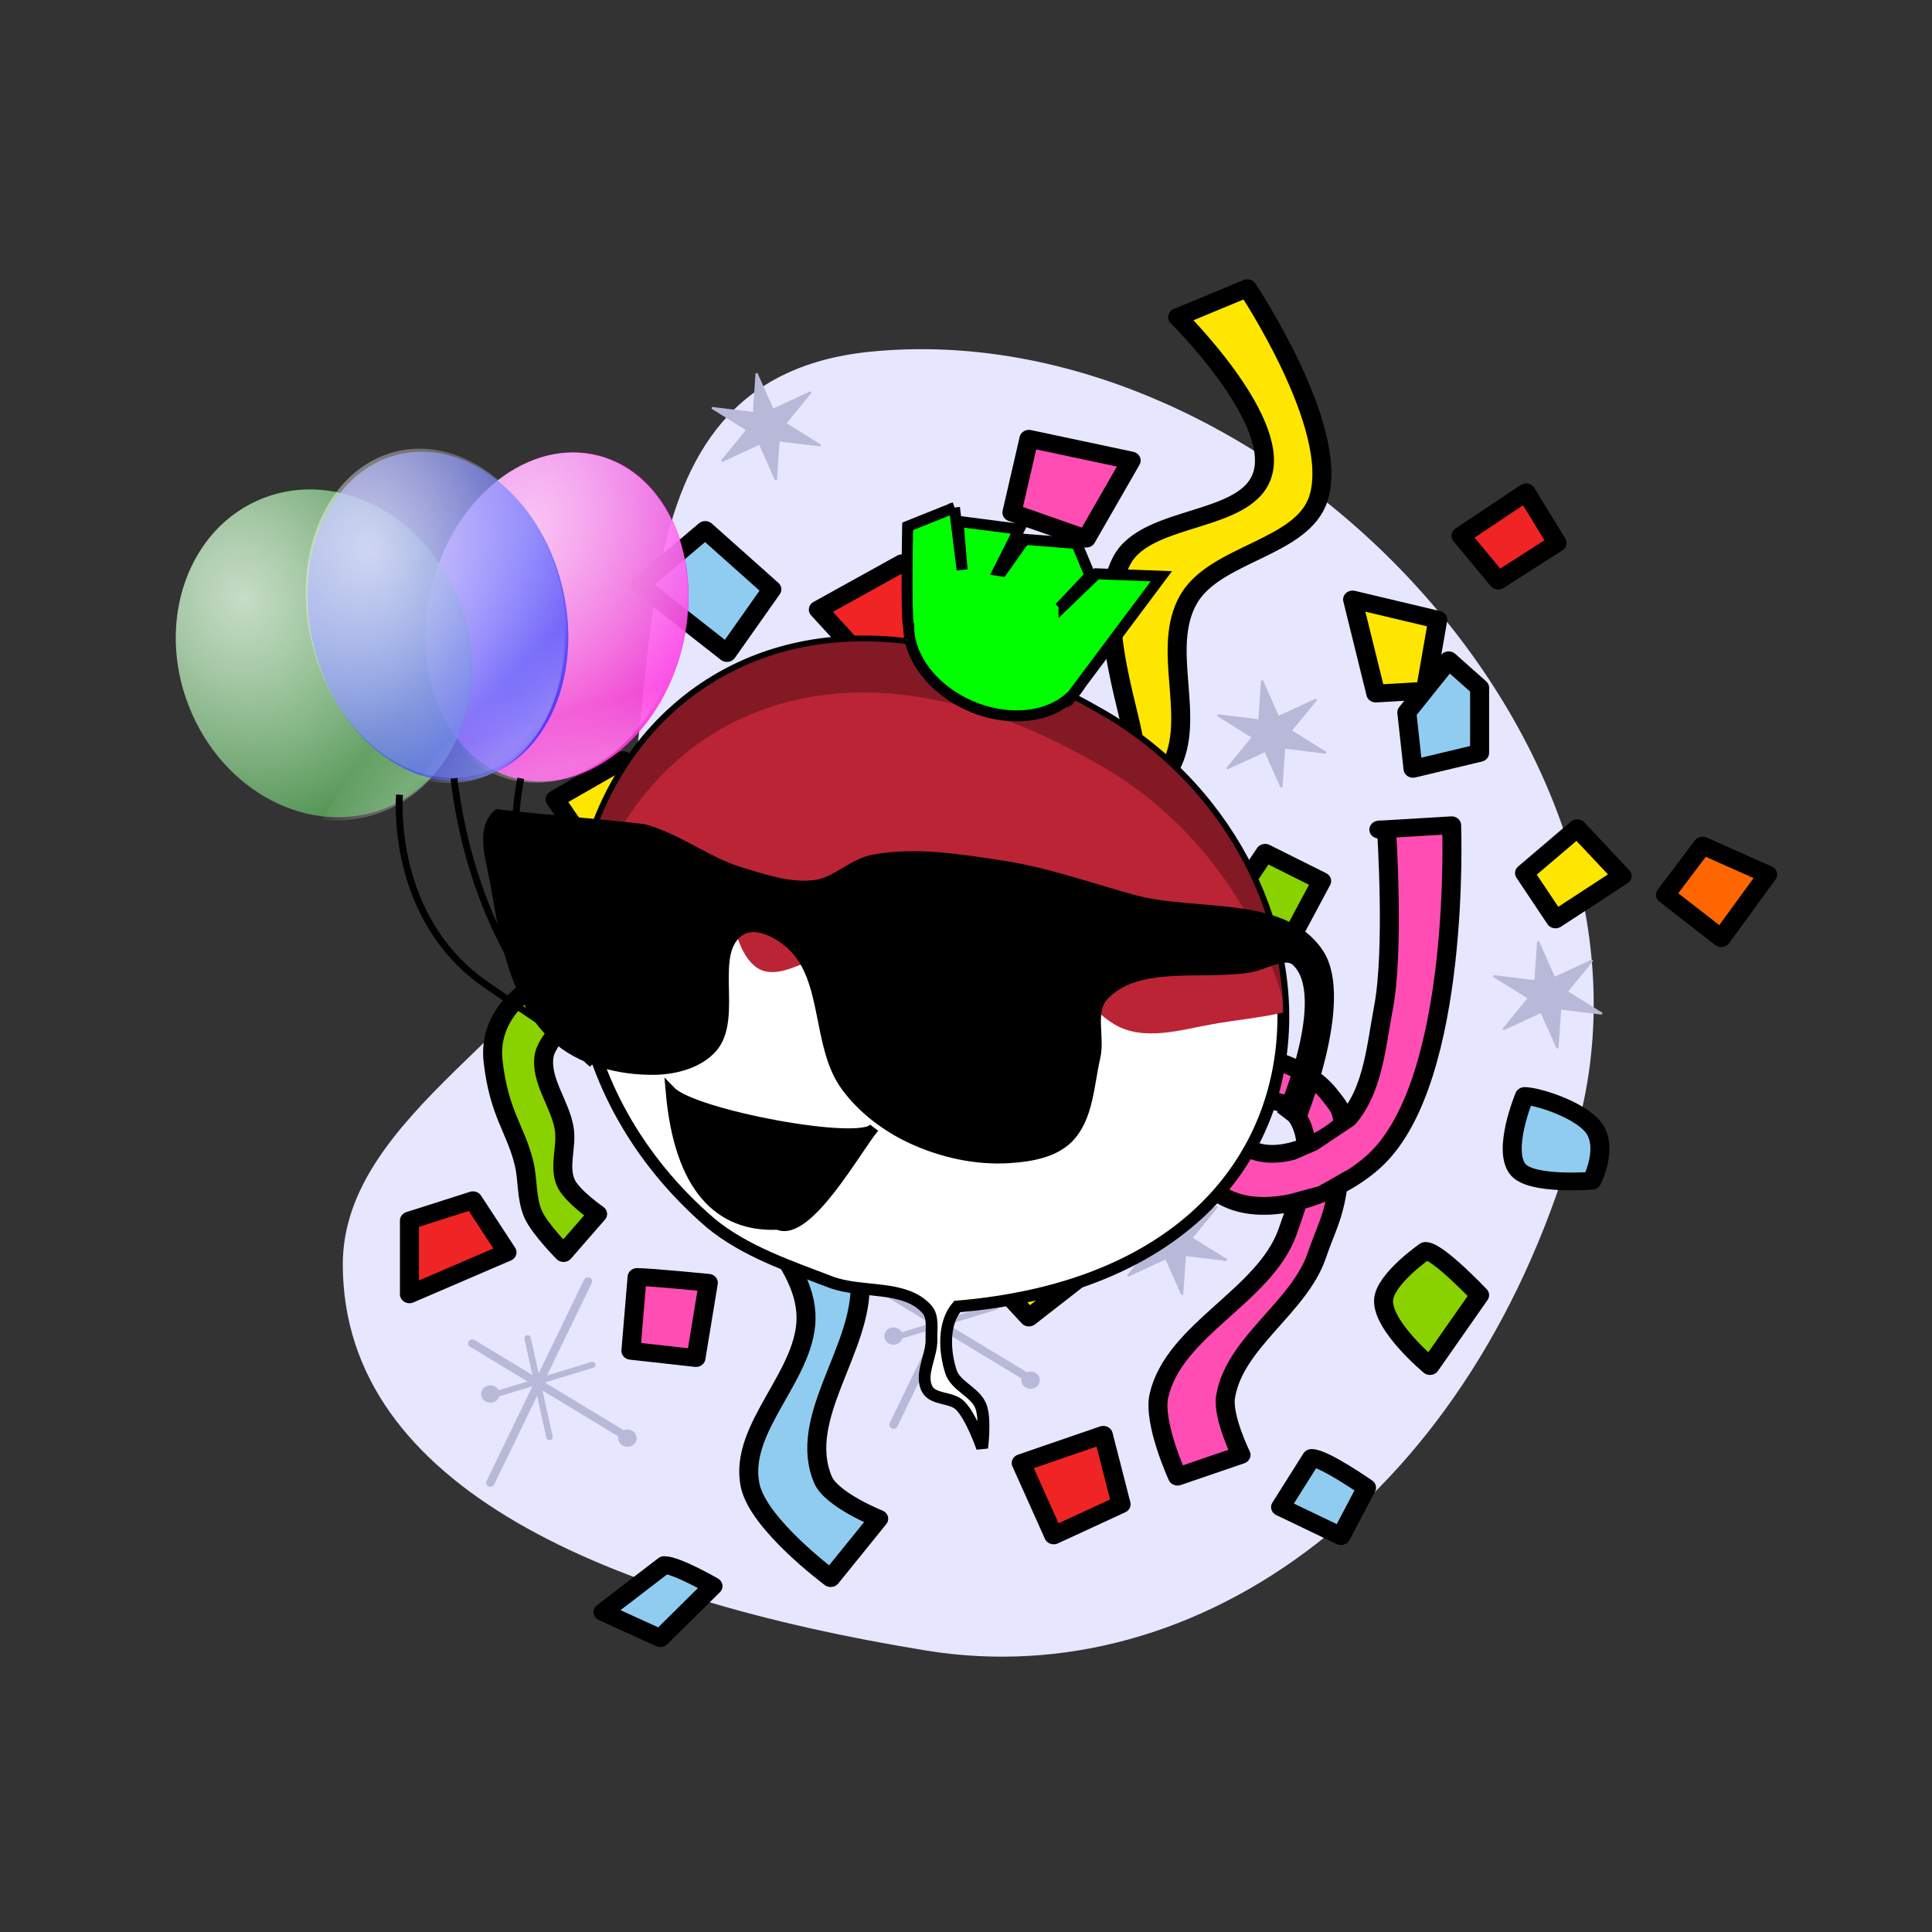 <svg:svg xmlns:dc="http://purl.org/dc/elements/1.1/" xmlns:ns1="http://sodipodi.sourceforge.net/DTD/sodipodi-0.dtd" xmlns:ns2="http://www.inkscape.org/namespaces/inkscape" xmlns:ns3="http://www.w3.org/1999/xlink" xmlns:ns5="http://creativecommons.org/ns#" xmlns:rdf="http://www.w3.org/1999/02/22-rdf-syntax-ns#" xmlns:svg="http://www.w3.org/2000/svg" height="188.673" id="svg2" version="1.1" viewBox="-16.949 -27.277 188.673 188.673" width="188.673" ns1:docname="drawing.svg" ns2:version="0.91 r13725">
  <svg:rect x="-16.949" y="-27.277" width="188.673" height="188.673" fill="#333333" stroke="none"/>
  <svg:defs id="defs4">
    <svg:linearGradient gradientTransform="scale(1.171,0.854)" gradientUnits="userSpaceOnUse" id="linearGradient7495" x1="621.05" x2="589.58" y1="350.77" y2="324.67" ns2:collect="always" ns3:href="#linearGradient6653" />
    <svg:radialGradient cx="251.06" cy="330.24" gradientUnits="userSpaceOnUse" id="radialGradient7493" r="376.68" ns2:collect="always" ns3:href="#linearGradient6653" />
    <svg:radialGradient cx="242.17" cy="342.96" gradientUnits="userSpaceOnUse" id="radialGradient7489" r="325.19" ns2:collect="always">
      <svg:stop id="stop4349" offset="0" style="stop-color:#0015ff" />
      <svg:stop id="stop4351" offset="1" style="stop-color:#0015ff;stop-opacity:0" />
    </svg:radialGradient>
    <svg:radialGradient cx="320.24" cy="237.73" gradientUnits="userSpaceOnUse" id="radialGradient13673" r="200.62" ns2:collect="always">
      <svg:stop id="stop13658" offset="0" style="stop-color:#007400" />
      <svg:stop id="stop13660" offset="1" style="stop-color:#007400;stop-opacity:0" />
    </svg:radialGradient>
    <svg:linearGradient id="linearGradient6653" ns2:collect="always">
      <svg:stop id="stop6655" offset="0" style="stop-color:#ffffff" />
      <svg:stop id="stop6657" offset="1" style="stop-color:#ffffff;stop-opacity:0" />
    </svg:linearGradient>
    <svg:radialGradient cx="241.84" cy="337.18" gradientUnits="userSpaceOnUse" id="radialGradient11357" r="421.16" ns2:collect="always">
      <svg:stop id="stop10560" offset="0" style="stop-color:#ff00a9" />
      <svg:stop id="stop10562" offset="1" style="stop-color:#ff00a9;stop-opacity:0" />
    </svg:radialGradient>
    <svg:radialGradient cx="251.06" cy="330.24" gradientUnits="userSpaceOnUse" id="radialGradient4533" r="376.68" ns2:collect="always" ns3:href="#linearGradient6653" />
    <svg:radialGradient cx="251.06" cy="330.24" gradientUnits="userSpaceOnUse" id="radialGradient4535" r="376.68" ns2:collect="always" ns3:href="#linearGradient6653" />
    <svg:linearGradient gradientTransform="scale(1.171,0.854)" gradientUnits="userSpaceOnUse" id="linearGradient4537" x1="621.05" x2="589.58" y1="350.77" y2="324.67" ns2:collect="always" ns3:href="#linearGradient6653" />
    <svg:radialGradient cx="251.06" cy="330.24" gradientUnits="userSpaceOnUse" id="radialGradient4539" r="376.68" ns2:collect="always" ns3:href="#linearGradient6653" />
    <svg:radialGradient cx="251.06" cy="330.24" gradientUnits="userSpaceOnUse" id="radialGradient4541" r="376.68" ns2:collect="always" ns3:href="#linearGradient6653" />
    <svg:linearGradient gradientTransform="scale(1.171,0.854)" gradientUnits="userSpaceOnUse" id="linearGradient4543" x1="621.05" x2="589.58" y1="350.77" y2="324.67" ns2:collect="always" ns3:href="#linearGradient6653" />
    <svg:radialGradient cx="251.06" cy="330.24" gradientUnits="userSpaceOnUse" id="radialGradient4545" r="376.68" ns2:collect="always" ns3:href="#linearGradient6653" />
  </svg:defs>
  <ns1:namedview bordercolor="#666666" borderopacity="1.0" fit-margin-bottom="0" fit-margin-left="0" fit-margin-right="0" fit-margin-top="0" id="base" pagecolor="#ffffff" showgrid="false" showguides="true" ns2:current-layer="layer2" ns2:cx="51.375383" ns2:cy="137.97092" ns2:document-units="px" ns2:guide-bbox="true" ns2:pageopacity="0.0" ns2:pageshadow="2" ns2:window-height="748" ns2:window-maximized="0" ns2:window-width="1358" ns2:window-x="0" ns2:window-y="18" ns2:zoom="1.979899" />
  <svg:g id="layer2" style="display:inline;opacity:1" transform="translate(-326.692,-174.443)" ns2:groupmode="layer" ns2:label="Capa 2">
    <svg:g id="g4701" transform="matrix(0.046,0,0,0.043,343.219,174.443)">
      <svg:path d="m 1119.3,164.48 c 841.4,-90.598 1725.1,891.92 1501.1,1764.5 -213.3,831 -800.4,1286.7 -1382.6,1185.1 C 570.73,2997.58 1.3,2746.48 0,2238.38 -0.868,1892.68 449.94,1694.98 566.22,1369.28 706.42,976.7 534.36,227.48 1119.3,164.48 Z" id="path3873" style="fill:#e6e6ff" ns1:nodetypes="ssssss" ns2:connector-curvature="0" />
      <svg:g id="g3837" transform="matrix(2.744,0,0,2.744,-2146.4,477.77)">
        <svg:path d="m 1194.3,658.54 115.36,74.644" id="path3839" style="fill:#b8b8d9;stroke:#b8b8d9;stroke-width:6.567;stroke-linecap:round;stroke-linejoin:round" ns2:connector-curvature="0" />
        <svg:path d="M 1283.8,607.22 1208.308,773.9" id="path3841" style="fill:#b8b8d9;stroke:#b8b8d9;stroke-width:6.567;stroke-linecap:round;stroke-linejoin:round" ns2:connector-curvature="0" />
        <svg:path d="m 1237.1,654.29 16.965,81.854" id="path3843" style="fill:#b8b8d9;stroke:#b8b8d9;stroke-width:4.967;stroke-linecap:round;stroke-linejoin:round" ns2:connector-curvature="0" />
        <svg:path d="m 1287.2,676.35 -72.948,23.75" id="path3845" style="fill:#b8b8d9;stroke:#b8b8d9;stroke-width:4.967;stroke-linecap:round;stroke-linejoin:round" ns2:connector-curvature="0" />
        <svg:circle cx="1729.964" cy="696.282" id="path3847" r="4.665" style="fill:#b8b8d9;stroke:#b8b8d9;stroke-width:4.967;stroke-linecap:round;stroke-linejoin:round" transform="translate(-521.66,4.241)" />
        <svg:circle cx="1729.964" cy="696.282" id="path3849" r="4.665" style="fill:#b8b8d9;stroke:#b8b8d9;stroke-width:4.967;stroke-linecap:round;stroke-linejoin:round" transform="translate(-415.63,40.715)" />
      </svg:g>
      <svg:g id="g3851" transform="matrix(2.744,0,0,2.744,-2126.6,-825.85)">
        <svg:path d="m 1194.3,658.54 115.36,74.644" id="path3853" style="fill:#b8b8d9;stroke:#b8b8d9;stroke-width:6.567;stroke-linecap:round;stroke-linejoin:round" ns2:connector-curvature="0" />
        <svg:path d="M 1283.8,607.22 1208.308,773.9" id="path3855" style="fill:#b8b8d9;stroke:#b8b8d9;stroke-width:6.567;stroke-linecap:round;stroke-linejoin:round" ns2:connector-curvature="0" />
        <svg:path d="m 1237.1,654.29 16.965,81.854" id="path3857" style="fill:#b8b8d9;stroke:#b8b8d9;stroke-width:4.967;stroke-linecap:round;stroke-linejoin:round" ns2:connector-curvature="0" />
        <svg:path d="m 1287.2,676.35 -72.948,23.75" id="path3859" style="fill:#b8b8d9;stroke:#b8b8d9;stroke-width:4.967;stroke-linecap:round;stroke-linejoin:round" ns2:connector-curvature="0" />
        <svg:circle cx="1729.964" cy="696.282" id="path3861" r="4.665" style="fill:#b8b8d9;stroke:#b8b8d9;stroke-width:4.967;stroke-linecap:round;stroke-linejoin:round" transform="translate(-521.66,4.241)" />
        <svg:circle cx="1729.964" cy="696.282" id="path3863" r="4.665" style="fill:#b8b8d9;stroke:#b8b8d9;stroke-width:4.967;stroke-linecap:round;stroke-linejoin:round" transform="translate(-415.63,40.715)" />
      </svg:g>
      <svg:path d="M 1772.3,85.928 1920.26,20.17 c 0,0 198.03,316.72 151.24,476.74 -33.627,115.02 -219.94,124.33 -276.18,230.15 -59.969,112.84 18.504,270.06 -38.633,381.4 -25.782,50.238 -298.08,172.89 -296.73,313.17 1.813,189.33 67.475,275.4 246.59,298.38 l -82.197,88.773 c -182.23,-63.394 -308.04,-306.37 -230.15,-458.66 58.623,-114.62 276.19,-150.31 286.05,-284.4 3.888,-52.869 -90.085,-299.72 -26.303,-427.43 53.3,-106.98 268.6,-81.89 299.1,-197.38 34,-128.42 -180.8,-355.09 -180.8,-355.09 z" id="path2987" style="fill:#ffe600;stroke:#000000;stroke-width:40.341;stroke-linecap:round;stroke-linejoin:round" ns1:nodetypes="ccssssccssssc" ns2:connector-curvature="0" />
      <svg:path d="m 907.58,1289.3 c 13.152,-6.576 121.65,-115.08 121.65,-115.08 0,0 166.8,175.04 170.97,286.05 5.702,151.83 -187.13,256.68 -203.85,407.7 -15.533,140.29 97.097,269.92 101.92,410.99 5.177,151.27 -134.53,306.39 -78.91,447.15 18.124,45.868 118.36,88.773 118.36,88.773 l -101.92,134.8 c 0,0 -153.52,-121.75 -170.97,-210.43 -26.305,-133.69 126.27,-255.23 118.36,-391.26 -8.455,-145.53 -182.01,-255.55 -174.26,-401.12 9.918,-186.24 302.95,-302.03 276.18,-486.61 -11.792,-81.31 -177.55,-170.97 -177.55,-170.97 z" id="path2989" style="fill:#8fccf0;stroke:#000000;stroke-width:40.341;stroke-linecap:round;stroke-linejoin:round" ns1:nodetypes="ccaaaaccaaaac" ns2:connector-curvature="0" />
      <svg:path d="m 2143.8,727.07 180.83,46.03 -26.303,161.11 -105.21,6.576 z" id="path2993" style="fill:#ffe600;stroke:#000000;stroke-width:40.341;stroke-linecap:round;stroke-linejoin:round" ns2:connector-curvature="0" />
      <svg:path d="m 2347.7,865.16 65.758,62.47 0,147.96 -141.38,36.167 -13.152,-128.23 z" id="path2995" style="fill:#8fccf0;stroke:#000000;stroke-width:40.341;stroke-linecap:round;stroke-linejoin:round" ns2:connector-curvature="0" />
      <svg:path d="m 2374,582.4 138.09,-98.637 65.758,115.08 -124.94,85.485 z" id="path2997" style="fill:#f02424;stroke:#000000;stroke-width:40.341;stroke-linecap:round;stroke-linejoin:round" ns2:connector-curvature="0" />
      <svg:path d="m 2620.6,1246.6 95.349,108.5 -141.38,98.637 -65.758,-105.21 z" id="path2999" style="fill:#ffe600;stroke:#000000;stroke-width:40.341;stroke-linecap:round;stroke-linejoin:round" ns2:connector-curvature="0" />
      <svg:path d="m 2886.9,1286 138.09,65.758 -98.637,144.67 -118.36,-98.637 z" id="path3001" style="fill:#ff6600;stroke:#000000;stroke-width:40.341;stroke-linecap:round;stroke-linejoin:round" ns2:connector-curvature="0" />
      <svg:path d="m 1456.7,362.11 217,49.318 -95.349,177.55 -157.82,-59.182 z" id="path3003" style="fill:#ff4db3;stroke:#000000;stroke-width:40.341;stroke-linecap:round;stroke-linejoin:round" ns2:connector-curvature="0" />
      <svg:path d="m 1187.1,644.87 170.97,49.318 -190.7,240.02 -157.82,-184.12 z" id="path3005" style="fill:#f02424;stroke:#000000;stroke-width:40.341;stroke-linecap:round;stroke-linejoin:round" ns2:connector-curvature="0" />
      <svg:path d="M 769.49,569.25 910.87,704.05 815.52,848.72 631.4,694.19 Z" id="path3007" style="fill:#8fccf0;stroke:#000000;stroke-width:40.341;stroke-linecap:round;stroke-linejoin:round" ns2:connector-curvature="0" />
      <svg:path d="m 595.23,1092 36.17,108.5 -115.08,82.2 -65.75,-101.9 z" id="path3009" style="fill:#ffe600;stroke:#000000;stroke-width:40.341;stroke-linecap:round;stroke-linejoin:round" ns2:connector-curvature="0" />
      <svg:path d="m 588.66,1529.3 121.65,39.455 -52.606,128.23 -141.38,-26.303 z" id="path3011" style="fill:#ff6600;stroke:#000000;stroke-width:40.341;stroke-linecap:round;stroke-linejoin:round" ns2:connector-curvature="0" />
      <svg:path d="m 401.25,1608.2 78.909,72.334 c 0,0 -47.428,50.082 -52.606,82.197 -9.182,56.946 34.79,110.55 42.743,167.68 5.593,40.178 -12.293,84.198 3.288,121.65 12.502,30.053 67.371,70.684 67.371,70.684 l -72.264,88.757 c 0,0 -50.047,-53.944 -64.128,-87.148 -15.39,-36.289 -11.072,-78.142 -19.752,-116.59 -17.692,-78.369 -52.818,-111.34 -65.738,-231.88 -11.891,-110.95 82.177,-167.68 82.177,-167.68 z" id="path3013" style="fill:#8ad100;stroke:#000000;stroke-width:40.341;stroke-linecap:round;stroke-linejoin:round" ns1:nodetypes="ccaaaccaasc" ns2:connector-curvature="0" />
      <svg:path d="m 276.31,2091.5 72.334,118.36 -207.14,95.349 0,-167.68 z" id="path3015" style="fill:#f02424;stroke:#000000;stroke-width:40.341;stroke-linecap:round;stroke-linejoin:round" ns2:connector-curvature="0" />
      <svg:path d="m 624.82,2265.8 c 26.303,0 151.24,13.152 151.24,13.152 l -26.303,170.97 -138.09,-16.439 z" id="path3017" style="fill:#ff4db3;stroke:#000000;stroke-width:40.341;stroke-linecap:round;stroke-linejoin:round" ns2:connector-curvature="0" />
      <svg:path d="m 1328.4,2209.9 213.71,-98.637 52.606,131.52 -138.09,115.08 z" id="path3019" style="fill:#ffe600;stroke:#000000;stroke-width:40.341;stroke-linecap:round;stroke-linejoin:round" ns2:connector-curvature="0" />
      <svg:path d="m 1958.1,1302.4 120.01,64.114 -69.046,138.09 -115.08,-100.28 z" id="path3021" style="fill:#8ad100;stroke:#000000;stroke-width:40.341;stroke-linecap:round;stroke-linejoin:round" ns2:connector-curvature="0" />
      <svg:path d="m 1614.5,2624.2 37.811,157.86 -143.06,70.641 -68.962,-164.42 z" id="path3023" style="fill:#f02424;stroke:#000000;stroke-width:40.341;stroke-linecap:round;stroke-linejoin:round" ns1:nodetypes="ccccc" ns2:connector-curvature="0" />
      <svg:path d="m 2508.8,1854.8 c 26.303,0 113.41,29.315 144.66,69.115 35.612,45.349 -1.613,123.24 -1.613,123.24 0,0 -126.8,11.17 -156.2,-24.669 -35.559,-43.347 13.152,-167.68 13.152,-167.68 z" id="path3793" style="fill:#8fccf0;stroke:#000000;stroke-width:40.341;stroke-linecap:round;stroke-linejoin:round" ns1:nodetypes="cscsc" ns2:connector-curvature="0" />
      <svg:path d="m 2298.4,2206.6 c 26.303,0 115.03,100.39 115.03,100.39 l -105.31,161.09 c 0,0 -101.27,-90.057 -98.588,-149.76 2.135,-47.536 88.867,-111.72 88.867,-111.72 z" id="path3795" style="fill:#8ad100;stroke:#000000;stroke-width:40.341;stroke-linecap:round;stroke-linejoin:round" ns1:nodetypes="cccsc" ns2:connector-curvature="0" />
      <svg:path d="m 2056.7,2676.8 c 26.303,0 116.68,67.469 116.68,67.469 l -54.285,110.07 -128.22,-65.819 z" id="path3797" style="fill:#8fccf0;stroke:#000000;stroke-width:40.341;stroke-linecap:round;stroke-linejoin:round" ns1:nodetypes="ccccc" ns2:connector-curvature="0" />
      <svg:path d="m 682.47,2920.1 c 26.303,0 103.51,47.717 103.51,47.717 l -111.89,118.3 -121.63,-59.235 z" id="path3799" style="fill:#8fccf0;stroke:#000000;stroke-width:40.341;stroke-linecap:round;stroke-linejoin:round" ns1:nodetypes="ccccc" ns2:connector-curvature="0" />
      <svg:g id="g3809" transform="matrix(2.744,0,0,2.744,98.76,10.307)">
        <svg:path d="m 765.58,451.68 56.31,-3.594 c 0,0 7.551,209.65 -58.707,276.76 -29.338,29.715 -88.857,52.688 -122.21,27.556 -27.793,-20.945 -32.762,-81.997 -5.99,-104.23 24.365,-20.238 73.632,-2.858 92.253,22.764 7.253,9.98 9.715,12.071 10.732,24.271 0.502,6.016 -0.73,21.228 -2.054,34.169 -0.715,6.989 -1.456,13.315 -1.966,17.172 -3.527,26.694 -9.427,35.701 -16.297,57.377 -13.803,43.548 -63.93,72.233 -70.688,117.41 -2.436,16.285 11.981,47.924 11.981,47.924 l -49.122,17.971 c 0,0 -19.172,-44.729 -14.377,-67.093 11.739,-54.749 81.691,-82.279 99.442,-135.38 10.888,-32.576 26.118,-79.398 1.198,-103.04 -9.001,-8.538 -29.211,-7.144 -37.141,2.396 -6.428,7.733 -4.596,24.118 3.594,29.952 19.969,14.226 53.518,0.665 71.886,-15.575 26.304,-23.258 28.588,-64.874 34.745,-99.442 8.545,-47.974 2.396,-146.17 2.396,-146.17 l -5.242,-1.348 z" id="path2991" style="fill:#ff4db3;stroke:#000000;stroke-width:14.7;stroke-linecap:round;stroke-linejoin:round" ns1:nodetypes="ccaaasssssaccaaaaaaaccc" ns2:connector-curvature="0" />
        <svg:path d="m 706.91,729.51 14.512,-6.789 19.261,-13.747 -3.577,18.913 -21.101,12.769 -11.503,3.338 1.001,-6.888 z" id="path3801" style="fill:#ff4db3;stroke:#ff4db3;stroke-width:13.615" ns1:nodetypes="cccccccc" ns2:connector-curvature="0" />
      </svg:g>
      <svg:g id="g3825" transform="matrix(2.744,0,0,2.744,-3002.3,609.45)">
        <svg:path d="m 1194.3,658.54 115.36,74.644" id="path3813" style="fill:#b8b8d9;stroke:#b8b8d9;stroke-width:6.567;stroke-linecap:round;stroke-linejoin:round" ns2:connector-curvature="0" />
        <svg:path d="M 1283.8,607.22 1208.308,773.9" id="path3815" style="fill:#b8b8d9;stroke:#b8b8d9;stroke-width:6.567;stroke-linecap:round;stroke-linejoin:round" ns2:connector-curvature="0" />
        <svg:path d="m 1237.1,654.29 16.965,81.854" id="path3817" style="fill:#b8b8d9;stroke:#b8b8d9;stroke-width:4.967;stroke-linecap:round;stroke-linejoin:round" ns2:connector-curvature="0" />
        <svg:path d="m 1287.2,676.35 -72.948,23.75" id="path3819" style="fill:#b8b8d9;stroke:#b8b8d9;stroke-width:4.967;stroke-linecap:round;stroke-linejoin:round" ns2:connector-curvature="0" />
        <svg:circle cx="1729.964" cy="696.282" id="path3821" r="4.665" style="fill:#b8b8d9;stroke:#b8b8d9;stroke-width:4.967;stroke-linecap:round;stroke-linejoin:round" transform="translate(-521.66,4.241)" />
        <svg:circle cx="1729.964" cy="696.282" id="path3823" r="4.665" style="fill:#b8b8d9;stroke:#b8b8d9;stroke-width:4.967;stroke-linecap:round;stroke-linejoin:round" transform="translate(-415.63,40.715)" />
      </svg:g>
      <svg:path d="m 1993.099,804.715 -12.505,-30.114 -29.422,14.564 19.827,-25.887 -27.324,-18.198 32.332,4.227 2.098,-32.762 12.505,30.114 29.422,-14.564 -19.827,25.887 27.324,18.198 -32.332,-4.227 z" id="path3833" style="fill:#b8b8d9;stroke:#b8b8d9;stroke-width:1.6" transform="matrix(2.744,0,0,2.744,-3687,97.544)" ns1:arg1="1.4023401" ns1:arg2="1.9149823" ns1:cx="1985.6012" ns1:cy="760.63031" ns1:r1="44.717472" ns1:r2="14.841152" ns1:sides="6" ns1:type="star" ns2:flatsided="false" ns2:randomized="0" ns2:rounded="0" />
      <svg:path d="m 1993.099,804.715 -12.505,-30.114 -29.422,14.564 19.827,-25.887 -27.324,-18.198 32.332,4.227 2.098,-32.762 12.505,30.114 29.422,-14.564 -19.827,25.887 27.324,18.198 -32.332,-4.227 z" id="path3865" style="fill:#b8b8d9;stroke:#b8b8d9;stroke-width:1.6" transform="matrix(2.744,0,0,2.744,-2890.3,-462.09)" ns1:arg1="1.4023401" ns1:arg2="1.9149823" ns1:cx="1985.6012" ns1:cy="760.63031" ns1:r1="44.717472" ns1:r2="14.841152" ns1:sides="6" ns1:type="star" ns2:flatsided="false" ns2:randomized="0" ns2:rounded="0" />
      <svg:path d="m 1993.099,804.715 -12.505,-30.114 -29.422,14.564 19.827,-25.887 -27.324,-18.198 32.332,4.227 2.098,-32.762 12.505,30.114 29.422,-14.564 -19.827,25.887 27.324,18.198 -32.332,-4.227 z" id="path3867" style="fill:#b8b8d9;stroke:#b8b8d9;stroke-width:1.6" transform="matrix(2.744,0,0,2.744,-3476.3,-1054.6)" ns1:arg1="1.4023401" ns1:arg2="1.9149823" ns1:cx="1985.6012" ns1:cy="760.63031" ns1:r1="44.717472" ns1:r2="14.841152" ns1:sides="6" ns1:type="star" ns2:flatsided="false" ns2:randomized="0" ns2:rounded="0" />
      <svg:path d="m 1993.099,804.715 -12.505,-30.114 -29.422,14.564 19.827,-25.887 -27.324,-18.198 32.332,4.227 2.098,-32.762 12.505,30.114 29.422,-14.564 -19.827,25.887 27.324,18.198 -32.332,-4.227 z" id="path3869" style="fill:#b8b8d9;stroke:#b8b8d9;stroke-width:1.6" transform="matrix(2.744,0,0,2.744,-4740.4,-705.7)" ns1:arg1="1.4023401" ns1:arg2="1.9149823" ns1:cx="1985.6012" ns1:cy="760.63031" ns1:r1="44.717472" ns1:r2="14.841152" ns1:sides="6" ns1:type="star" ns2:flatsided="false" ns2:randomized="0" ns2:rounded="0" />
      <svg:path d="m 1993.099,804.715 -12.505,-30.114 -29.422,14.564 19.827,-25.887 -27.324,-18.198 32.332,4.227 2.098,-32.762 12.505,30.114 29.422,-14.564 -19.827,25.887 27.324,18.198 -32.332,-4.227 z" id="path3871" style="fill:#b8b8d9;stroke:#b8b8d9;stroke-width:1.6" transform="matrix(2.744,0,0,2.744,-4549.5,-1752.5)" ns1:arg1="1.4023401" ns1:arg2="1.9149823" ns1:cx="1985.6012" ns1:cy="760.63031" ns1:r1="44.717472" ns1:r2="14.841152" ns1:sides="6" ns1:type="star" ns2:flatsided="false" ns2:randomized="0" ns2:rounded="0" />
    </svg:g>
    <svg:path d="m 379.14,266.606 c 3.349,2.757 7.629,4.188 11.679,5.744 3.056,1.174 7.283,0.226 9.449,2.681 0.645,0.731 0.407,1.917 0.442,2.891 0.059,1.65 -1.215,3.502 -0.398,4.936 0.584,1.024 2.333,0.728 3.178,1.551 1.117,1.086 2.166,4.143 2.166,4.143 0,0 0.367,-2.803 -0.127,-4.065 -0.541,-1.386 -2.471,-1.956 -2.923,-3.373 -0.647,-2.029 -0.773,-4.744 0.617,-6.358 41.039,-3.445 38.918,-44.073 13.453,-58.118 -43.689,-24.991 -66.85,24.702 -37.536,49.968 z" id="path3348" style="fill:#ffffff;fill-rule:evenodd;stroke:#000000;stroke-width:1.153px;stroke-linecap:butt;stroke-linejoin:miter;stroke-opacity:1" ns1:nodetypes="cssssscccccc" ns2:connector-curvature="0" />
    <svg:path d="m 384.03,211.535 c -9.434,3.492 -15.619,11.878 -17.424,21.635 2.836,0.191 7.371,-2.152 10.509,-1.391 4.745,1.151 3.438,7.143 6.247,9.659 2.229,1.996 5.823,-1.124 8.699,-1.675 3.973,-0.761 7.799,-2.101 11.482,-3.744 3.625,-1.618 7.071,0.753 9.012,3.75 1.722,2.659 3.265,5.789 6.013,7.429 2.861,1.707 6.516,0.528 9.639,-0.025 2.263,-0.4 4.6,-0.61 6.837,-1.124 -0.157,-11.31 -6.872,-23.069 -18.369,-29.41 -12.97,-7.419 -24.13,-8.256 -32.646,-5.104 z" id="path4185" style="fill:#bb2435;fill-opacity:1;fill-rule:evenodd;stroke:none;stroke-width:1px;stroke-linecap:butt;stroke-linejoin:miter;stroke-opacity:1" ns2:connector-curvature="0" />
    <svg:ellipse cx="423.002" cy="216.837" id="path4164" rx="3.573" ry="7.398" style="fill:#000000;stroke:#000000;stroke-width:1.041;stroke-opacity:1" transform="matrix(0.998,0.059,-0.094,0.996,0,0)" />
    <svg:ellipse cx="392.495" cy="213.721" id="ellipse4166" rx="3.573" ry="7.398" style="fill:#000000;stroke:#000000;stroke-width:1.041;stroke-opacity:1" transform="matrix(0.998,0.059,-0.094,0.996,0,0)" />
    <svg:ellipse cx="406.572" cy="234.789" id="ellipse4168" rx="0.971" ry="1.825" style="fill:#ffffff;stroke:#000000;stroke-width:0.27;stroke-opacity:1" transform="matrix(1,0.004,-0.158,0.987,0,0)" />
    <svg:ellipse cx="437.234" cy="239.068" id="ellipse4170" rx="0.971" ry="1.825" style="fill:#ffffff;stroke:#000000;stroke-width:0.27;stroke-opacity:1" transform="matrix(1,0.004,-0.158,0.987,0,0)" />
    <svg:path d="m 375.251,253.751 c 2.231,2.301 18.669,5.362 19.833,3.567 -1.63,1.899 -6.489,10.757 -9.38,9.441 -5.738,0.253 -9.629,-3.611 -10.453,-13.008 z" id="path4172" style="fill:#000000;fill-opacity:1;fill-rule:evenodd;stroke:#000000;stroke-width:1px;stroke-linecap:butt;stroke-linejoin:miter;stroke-opacity:1" ns1:nodetypes="cccc" ns2:connector-curvature="0" />
    <svg:path d="m 436.62,256.811 c 0,0 4.97,-11.934 1.888,-16.553 -3.485,-5.224 -12.048,-3.553 -18.103,-5.215 -4.246,-1.166 -8.429,-2.674 -12.782,-3.338 -4.136,-0.631 -8.421,-1.34 -12.538,-0.591 -2.072,0.377 -3.711,2.256 -5.802,2.501 -2.438,0.286 -4.905,-0.555 -7.252,-1.27 -3.302,-1.007 -6.127,-3.322 -9.464,-4.208 -4.39,-0.534 -9.483,-0.861 -14.215,-1.434 -1.716,1.505 -0.592,4.594 -0.21,6.844 0.881,5.187 1.866,11.092 5.664,14.732 2.525,2.42 6.448,3.421 9.944,3.347 1.978,-0.042 4.229,-0.648 5.539,-2.13 2.623,-2.965 -0.569,-9.572 2.875,-11.522 1.487,-0.842 3.654,0.332 4.904,1.497 3.603,3.357 2.387,9.82 5.301,13.79 1.619,2.205 3.944,3.956 6.427,5.105 2.935,1.359 6.291,2.097 9.519,1.887 2.018,-0.131 4.321,-0.507 5.748,-1.939 1.963,-1.97 2.011,-5.205 2.639,-7.914 0.455,-1.963 -0.576,-4.526 0.808,-5.992 3.315,-3.513 9.454,-2.008 14.224,-2.763 1.543,-0.244 3.528,-1.656 4.651,-0.57 3.504,3.39 -1.298,14.568 -1.298,14.568 z" id="path4174" style="fill:#000000;fill-rule:evenodd;stroke:#000000;stroke-width:1px;stroke-linecap:butt;stroke-linejoin:miter;stroke-opacity:1" ns1:nodetypes="ccccccccccccccccccccccccc" ns2:connector-curvature="0" />
    <svg:path d="m 384.03,211.535 c -11.237,4.159 -17.867,15.264 -17.972,27.357 2.374,-10.447 8.549,-18.864 17.998,-22.362 8.516,-3.152 19.676,-2.316 32.646,5.103 9.296,5.127 15.461,13.796 18.293,22.921 -0.7,-10.839 -7.328,-21.854 -18.32,-27.916 -12.97,-7.419 -24.13,-8.256 -32.646,-5.104 z" id="path4278" style="opacity:0.3;fill:#000000;fill-opacity:1;fill-rule:evenodd;stroke:none;stroke-width:1.153px;stroke-linecap:butt;stroke-linejoin:miter;stroke-opacity:1" ns2:connector-curvature="0" />
    <svg:path d="m 402.954,196.736 -4.572,1.833 c 0,0 -0.168,8.658 0.089,9.822 l 0.018,0.008 a 9.055,6.782 23.447 0 0 6.025,7.714 9.055,6.782 23.447 0 0 9.605,-0.744 l 0.091,0.042 0.36,-0.481 a 9.055,6.782 23.447 0 0 0.672,-0.9 l 7.918,-10.59 -6.338,-0.238 -3.167,3.057 a 9.055,6.782 23.447 0 0 -0.089,-0.099 l 2.629,-2.784 -1.309,-3.137 -5.086,-0.404 -2.201,3.099 a 9.055,6.782 23.447 0 0 -0.355,-0.06 l 2.029,-4.026 -5.976,-0.77 0.402,4.736 -0.747,-6.077 z" id="path3350" style="fill:#00ff00;fill-rule:evenodd;stroke:#000000;stroke-width:1.073px;stroke-linecap:butt;stroke-linejoin:miter;stroke-opacity:1" ns2:connector-curvature="0" />
    <svg:path d="m 366.213,241.287 c -0.017,0.197 -0.033,0.395 -0.046,0.593 0.043,0.535 0.1,1.071 0.168,1.607 0.005,0.035 0.009,0.07 0.013,0.106 0.038,0.29 0.08,0.581 0.126,0.871" id="path4178" style="fill:none;fill-rule:evenodd;stroke:#000000;stroke-width:1.153px;stroke-linecap:butt;stroke-linejoin:miter;stroke-opacity:1" ns2:connector-curvature="0" />
    <svg:g id="layer1" transform="matrix(-1,0,0,1,385.688,189.087)" ns2:label="Layer 1">
      <svg:g id="g14445" transform="matrix(0.128,0.032,-0.032,0.128,-13.954,-40.407)">
        <svg:g id="g11350" transform="matrix(0.68,-0.368,0.476,0.88,-158.16,187.21)">
          <svg:circle cx="326" cy="236" id="path7439" r="196" style="color:#000000;opacity:0.829;fill:#ff15ff" transform="matrix(0.629,0,0,0.629,284.17,260)" />
          <svg:circle cx="326" cy="236" id="path7441" r="196" style="color:#000000;opacity:0.505;fill:url(#radialGradient11357)" transform="matrix(0.629,0,0,0.629,284.17,260)" />
          <svg:circle cx="326" cy="236" id="path7443" r="196" style="color:#000000;opacity:0.505;fill:url(#radialGradient4533)" transform="matrix(-0.629,0,0,-0.629,694.57,557.1)" />
          <svg:circle cx="326" cy="236" id="path7445" r="196" style="color:#000000;opacity:0.505;fill:url(#radialGradient4535)" transform="matrix(-0.629,0,0,-0.629,694.57,557.1)" />
          <svg:path d="M 794,196 A 128,128 0 0 1 737.801,301.965 128,128 0 0 1 618.553,314.882" id="path7447" style="color:#000000;opacity:0.281;fill:url(#linearGradient4537)" transform="matrix(0.399,0.882,-0.882,0.399,401.24,-255.96)" ns1:cx="666" ns1:cy="196" ns1:end="1.9505333" ns1:open="true" ns1:rx="128" ns1:ry="128" ns1:start="0" ns1:type="arc" />
        </svg:g>
        <svg:g id="g13666" transform="matrix(0.863,0.112,-0.129,0.992,518.53,-278.38)">
          <svg:circle cx="326" cy="236" id="path7459" r="196" style="color:#000000;opacity:0.505;fill:#00ac03" transform="matrix(0.629,0,0,0.629,-84.198,472.08)" />
          <svg:circle cx="326" cy="236" id="path7461" r="196" style="color:#000000;opacity:0.505;fill:url(#radialGradient13673)" transform="matrix(0.629,0,0,0.629,-84.198,472.08)" />
          <svg:circle cx="326" cy="236" id="path7463" r="196" style="color:#000000;opacity:0.505;fill:url(#radialGradient4539)" transform="matrix(-0.629,0,0,-0.629,326.2,769.18)" />
          <svg:circle cx="326" cy="236" id="path7465" r="196" style="color:#000000;opacity:0.505;fill:url(#radialGradient4541)" transform="matrix(-0.629,0,0,-0.629,326.2,769.18)" />
          <svg:path d="M 794,196 A 128,128 0 0 1 737.801,301.965 128,128 0 0 1 618.553,314.882" id="path7467" style="color:#000000;opacity:0.281;fill:url(#linearGradient4543)" transform="matrix(0.399,0.882,-0.882,0.399,30.865,-43.881)" ns1:cx="666" ns1:cy="196" ns1:end="1.9505333" ns1:open="true" ns1:rx="128" ns1:ry="128" ns1:start="0" ns1:type="arc" />
        </svg:g>
        <svg:g id="g7477" transform="matrix(0.482,0,0,0.629,88.984,115.77)">
          <svg:circle cx="326" cy="236" id="path7479" r="196" style="color:#000000;opacity:0.505;fill:#0015ff" transform="translate(432,128)" />
          <svg:circle cx="326" cy="236" id="path7481" r="196" style="color:#000000;opacity:0.505;fill:url(#radialGradient7489)" transform="translate(432,128)" />
          <svg:circle cx="326" cy="236" id="path7483" r="196" style="color:#000000;opacity:0.505;fill:url(#radialGradient4545)" transform="matrix(-1,0,0,-1,1084,600)" />
          <svg:circle cx="326" cy="236" id="path7485" r="196" style="color:#000000;opacity:0.505;fill:url(#radialGradient7493)" transform="matrix(-1,0,0,-1,1086,596)" />
          <svg:path d="M 794,196 A 128,128 0 0 1 737.801,301.965 128,128 0 0 1 618.553,314.882" id="path7487" style="color:#000000;opacity:0.281;fill:url(#linearGradient7495)" transform="matrix(0.633,1.402,-1.402,0.633,618.66,-693.47)" ns1:cx="666" ns1:cy="196" ns1:end="1.9505333" ns1:open="true" ns1:rx="128" ns1:ry="128" ns1:start="0" ns1:type="arc" />
        </svg:g>
        <svg:path d="m 424,476 c 38,80 22,190 0,218" id="path13681" style="fill:none;stroke:#000000;stroke-width:5.1" ns2:connector-curvature="0" />
        <svg:path d="m 472,464 c 18,144 -48,224 -48,224" id="path13683" style="fill:none;stroke:#000000;stroke-width:5.1" ns2:connector-curvature="0" />
        <svg:path d="m 514,466 c 0,0 30,86 -28,152 -58,66 -62,66 -62,66" id="path13685" style="fill:none;stroke:#000000;stroke-width:5.1" ns2:connector-curvature="0" />
      </svg:g>
    </svg:g>
  </svg:g>
</svg:svg>